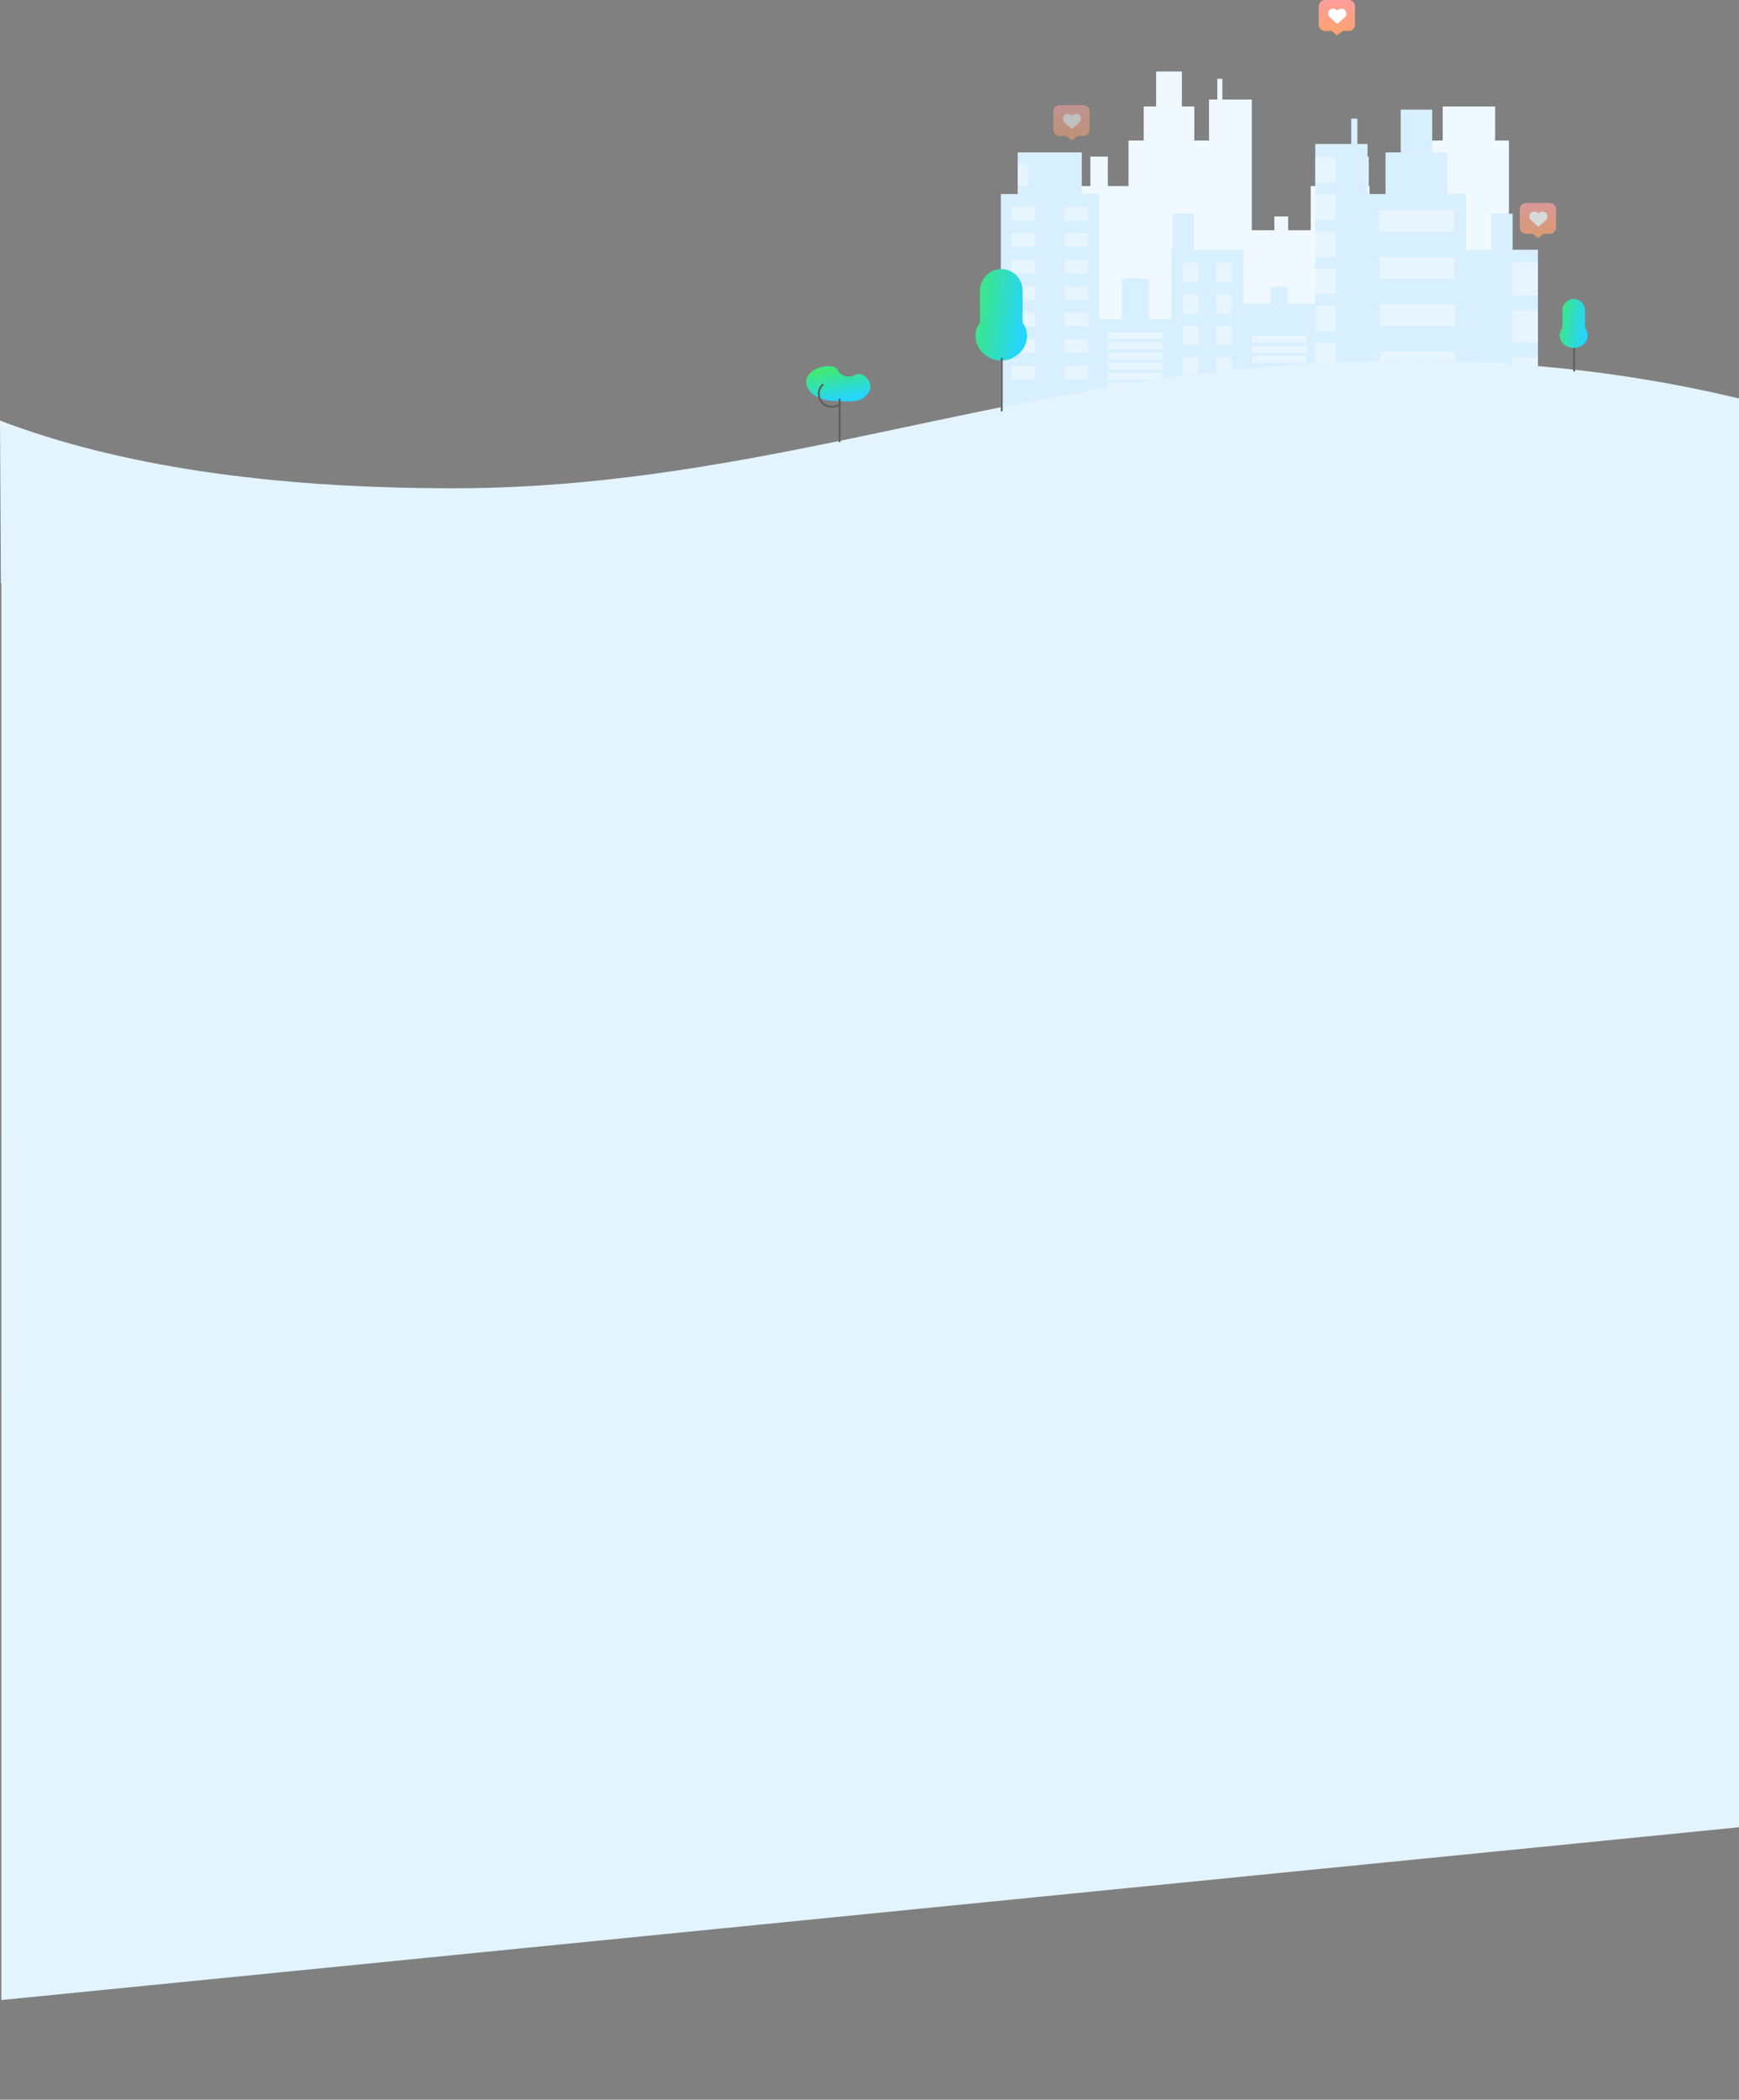 <?xml version="1.0" encoding="utf-8"?>
<!-- Generator: Adobe Illustrator 16.0.0, SVG Export Plug-In . SVG Version: 6.00 Build 0)  -->
<!DOCTYPE svg PUBLIC "-//W3C//DTD SVG 1.1//EN" "http://www.w3.org/Graphics/SVG/1.1/DTD/svg11.dtd">
<svg version="1.1" id="Layer_1" xmlns="http://www.w3.org/2000/svg" xmlns:xlink="http://www.w3.org/1999/xlink" x="0px" y="0px"
	 width="1920px" height="2317.5px" viewBox="0 0 1920 2317.5" enable-background="new 0 0 1920 2317.5" xml:space="preserve">
<rect x="0" y="0" width="1920" height="2317.5" fill="#808080" stroke="none"/>
<title>download</title>
<desc>Created with Sketch.</desc>
<g id="Page-1">
	<g id="download">
		
			<g id="Group" transform="translate(1423.5, 216.397) scale(-1, 1) translate(-1423.5, -216.397) translate(1181, 78.897)">
			<polygon id="Shape" fill="#EFF9FF" points="462.147,126.482 462.147,93.973 442.848,93.973 442.848,126.482 419.995,126.482 
				419.995,76.194 403.236,76.194 403.236,38.605 389.524,38.605 389.524,0 361.084,0 361.084,38.605 347.373,38.605 
				347.373,76.194 331.12,76.194 331.12,30.986 321.979,30.986 321.979,8.127 316.393,8.127 316.393,30.986 283.89,30.986 
				283.89,175.246 259.01,175.246 259.01,160.007 243.77,160.007 243.77,175.246 218.885,175.246 218.885,126.482 174.194,126.482 
				174.194,93.973 154.895,93.973 154.895,126.482 153.885,126.482 153.885,188.961 133.565,188.961 133.565,152.388 
				109.188,152.388 109.188,188.961 88.875,188.961 88.875,76.194 73.135,76.194 73.135,38.605 15.236,38.605 15.236,76.194 
				0,76.194 0,274.806 88.875,274.806 153.885,274.806 218.885,274.806 283.89,274.806 331.12,274.806 419.995,274.806 485,274.806 
				485,126.482 			"/>
			<polygon id="Rectangle-path" opacity="0.4" fill="#FFFFFF" enable-background="new    " points="9.649,100.068 30.979,100.068 
				30.979,100.068 			"/>
			<polygon id="Rectangle-path_1_" opacity="0.4" fill="#FFFFFF" enable-background="new    " points="57.387,100.069 
				78.719,100.069 78.719,100.069 			"/>
			<polygon id="Rectangle-path_2_" opacity="0.4" fill="#FFFFFF" enable-background="new    " points="9.649,123.942 
				30.979,123.942 30.979,123.942 			"/>
			<polygon id="Rectangle-path_3_" opacity="0.4" fill="#FFFFFF" enable-background="new    " points="57.387,123.943 
				78.719,123.943 78.719,123.943 			"/>
			<polygon id="Rectangle-path_4_" opacity="0.4" fill="#FFFFFF" enable-background="new    " points="9.649,147.816 
				30.979,147.816 30.979,147.816 			"/>
			<polygon id="Rectangle-path_5_" opacity="0.4" fill="#FFFFFF" enable-background="new    " points="57.387,147.815 
				78.719,147.815 78.719,147.815 			"/>
			<polygon id="Rectangle-path_6_" opacity="0.4" fill="#FFFFFF" enable-background="new    " points="9.649,171.69 30.979,171.69 
				30.979,171.69 			"/>
			<polygon id="Rectangle-path_7_" opacity="0.4" fill="#FFFFFF" enable-background="new    " points="57.387,171.691 
				78.719,171.691 78.719,171.691 			"/>
			<polygon id="Rectangle-path_8_" opacity="0.4" fill="#FFFFFF" enable-background="new    " points="9.649,195.564 
				30.979,195.564 30.979,195.564 			"/>
			<polygon id="Rectangle-path_9_" opacity="0.4" fill="#FFFFFF" enable-background="new    " points="57.387,195.565 
				78.719,195.565 78.719,195.565 			"/>
			<polygon id="Rectangle-path_10_" opacity="0.4" fill="#FFFFFF" enable-background="new    " points="9.649,219.438 
				30.979,219.438 30.979,219.438 			"/>
			<polygon id="Rectangle-path_11_" opacity="0.4" fill="#FFFFFF" enable-background="new    " points="57.387,219.439 
				78.719,219.439 78.719,219.439 			"/>
			<polygon id="Rectangle-path_12_" opacity="0.4" fill="#FFFFFF" enable-background="new    " points="9.649,243.313 
				30.979,243.313 30.979,243.313 			"/>
			<polygon id="Rectangle-path_13_" opacity="0.4" fill="#FFFFFF" enable-background="new    " points="57.387,243.312 
				78.719,243.312 78.719,243.312 			"/>
			<polygon id="Rectangle-path_14_" opacity="0.4" fill="#FFFFFF" enable-background="new    " points="96.492,207.248 
				146.263,207.248 146.263,207.248 			"/>
			<polygon id="Rectangle-path_15_" opacity="0.4" fill="#FFFFFF" enable-background="new    " points="96.492,216.391 
				146.263,216.391 146.263,216.391 			"/>
			<polygon id="Rectangle-path_16_" opacity="0.4" fill="#FFFFFF" enable-background="new    " points="96.492,225.534 
				146.263,225.534 146.263,225.534 			"/>
			<polygon id="Rectangle-path_17_" opacity="0.4" fill="#FFFFFF" enable-background="new    " points="226.508,210.296 
				276.274,210.296 276.274,210.296 			"/>
			<polygon id="Rectangle-path_18_" opacity="0.4" fill="#FFFFFF" enable-background="new    " points="226.508,219.439 
				276.274,219.439 276.274,219.439 			"/>
			<polygon id="Rectangle-path_19_" opacity="0.4" fill="#FFFFFF" enable-background="new    " points="226.508,228.582 
				276.274,228.582 276.274,228.582 			"/>
			<polygon id="Rectangle-path_20_" opacity="0.4" fill="#FFFFFF" enable-background="new    " points="96.492,234.678 
				146.263,234.678 146.263,234.678 			"/>
			<polygon id="Rectangle-path_21_" opacity="0.4" fill="#FFFFFF" enable-background="new    " points="96.492,243.821 
				146.263,243.821 146.263,243.821 			"/>
			<polygon id="Rectangle-path_22_" opacity="0.4" fill="#FFFFFF" enable-background="new    " points="96.492,252.964 
				146.263,252.964 146.263,252.964 			"/>
			<polygon id="Rectangle-path_23_" opacity="0.4" fill="#FFFFFF" enable-background="new    " points="164.55,155.944 
				178.26,155.944 178.26,155.944 			"/>
			<polygon id="Rectangle-path_24_" opacity="0.4" fill="#FFFFFF" enable-background="new    " points="194.51,155.943 
				208.221,155.943 208.221,155.943 			"/>
			<polygon id="Rectangle-path_25_" opacity="0.4" fill="#FFFFFF" enable-background="new    " points="164.55,184.39 
				178.26,184.39 178.26,184.39 			"/>
			<polygon id="Rectangle-path_26_" opacity="0.4" fill="#FFFFFF" enable-background="new    " points="194.51,184.389 
				208.221,184.389 208.221,184.389 			"/>
			<polygon id="Rectangle-path_27_" opacity="0.4" fill="#FFFFFF" enable-background="new    " points="164.55,212.835 
				178.26,212.835 178.26,212.835 			"/>
			<polygon id="Rectangle-path_28_" opacity="0.4" fill="#FFFFFF" enable-background="new    " points="194.51,212.836 
				208.221,212.836 208.221,212.836 			"/>
			<polygon id="Rectangle-path_29_" opacity="0.4" fill="#FFFFFF" enable-background="new    " points="164.55,241.281 
				178.26,241.281 178.26,241.281 			"/>
			<polygon id="Rectangle-path_30_" opacity="0.4" fill="#FFFFFF" enable-background="new    " points="194.51,241.281 
				208.221,241.281 208.221,241.281 			"/>
			<polygon id="Rectangle-path_31_" opacity="0.4" fill="#FFFFFF" enable-background="new    " points="283.89,66.035 
				302.177,66.035 302.177,66.035 			"/>
			<polygon id="Rectangle-path_32_" opacity="0.4" fill="#FFFFFF" enable-background="new    " points="283.89,99.56 302.177,99.56 
				302.177,99.56 			"/>
			<polygon id="Rectangle-path_33_" opacity="0.4" fill="#FFFFFF" enable-background="new    " points="283.89,133.085 
				302.177,133.085 302.177,133.085 			"/>
			<polygon id="Rectangle-path_34_" opacity="0.4" fill="#FFFFFF" enable-background="new    " points="283.89,166.611 
				302.177,166.611 302.177,166.611 			"/>
			<polygon id="Rectangle-path_35_" opacity="0.4" fill="#FFFFFF" enable-background="new    " points="283.89,200.136 
				302.177,200.136 302.177,200.136 			"/>
			<polygon id="Rectangle-path_36_" opacity="0.4" fill="#FFFFFF" enable-background="new    " points="283.89,233.661 
				302.177,233.661 302.177,233.661 			"/>
			<polygon id="Rectangle-path_37_" opacity="0.4" fill="#FFFFFF" enable-background="new    " points="341.531,110.227 
				409.584,110.227 409.584,110.227 			"/>
			<polygon id="Rectangle-path_38_" opacity="0.4" fill="#FFFFFF" enable-background="new    " points="341.785,152.895 
				409.842,152.895 409.842,152.895 			"/>
			<polygon id="Rectangle-path_39_" opacity="0.4" fill="#FFFFFF" enable-background="new    " points="342.039,195.564 
				410.094,195.564 410.094,195.564 			"/>
			<polygon id="Rectangle-path_40_" opacity="0.4" fill="#FFFFFF" enable-background="new    " points="342.293,238.233 
				410.346,238.233 410.346,238.233 			"/>
			<polygon id="Rectangle-path_41_" opacity="0.4" fill="#FFFFFF" enable-background="new    " points="15.236,68.574 
				24.377,68.574 24.377,68.574 			"/>
			<polygon id="Rectangle-path_42_" opacity="0.4" fill="#FFFFFF" enable-background="new    " points="462.147,167.627 
				485,167.627 485,167.627 			"/>
			<polygon id="Rectangle-path_43_" opacity="0.4" fill="#FFFFFF" enable-background="new    " points="462.147,210.296 
				485,210.296 485,210.296 			"/>
			<polygon id="Rectangle-path_44_" opacity="0.4" fill="#FFFFFF" enable-background="new    " points="462.147,252.964 
				485,252.964 485,252.964 			"/>
			<path id="Shape_1_" opacity="0.1" enable-background="new    " d="M187.205,157.046c0,0-1.335,6.466-1.6,9.905"/>
		</g>
		<g id="Group_1_" transform="translate(1105, 121)">
			<polygon id="Shape_2_" fill="#D7EFFF" points="565.058,154.647 565.058,114.898 541.461,114.898 541.461,154.647 
				513.519,154.647 513.519,93.161 493.028,93.161 493.028,47.201 476.263,47.201 476.263,0 441.49,0 441.49,47.201 424.725,47.201 
				424.725,93.161 404.854,93.161 404.854,37.885 393.677,37.885 393.677,9.937 386.847,9.937 386.847,37.885 347.107,37.885 
				347.107,214.27 316.681,214.27 316.681,195.638 298.052,195.638 298.052,214.27 267.625,214.27 267.625,154.647 212.983,154.647 
				212.983,114.898 189.387,114.898 189.387,154.647 188.146,154.647 188.146,231.039 163.308,231.039 163.308,186.322 
				133.503,186.322 133.503,231.039 108.664,231.039 108.664,93.161 89.416,93.161 89.416,47.201 18.628,47.201 18.628,93.161 
				0,93.161 0,336 108.664,336 188.146,336 267.625,336 347.107,336 404.854,336 513.519,336 593,336 593,154.647 			"/>
			
				<rect id="Rectangle-path_45_" x="11.798" y="107.445" opacity="0.4" fill="#FFFFFF" enable-background="new    " width="26.08" height="14.906"/>
			
				<rect id="Rectangle-path_46_" x="70.166" y="107.445" opacity="0.4" fill="#FFFFFF" enable-background="new    " width="26.075" height="14.906"/>
			
				<rect id="Rectangle-path_47_" x="11.798" y="136.636" opacity="0.4" fill="#FFFFFF" enable-background="new    " width="26.08" height="14.901"/>
			
				<rect id="Rectangle-path_48_" x="70.166" y="136.636" opacity="0.4" fill="#FFFFFF" enable-background="new    " width="26.075" height="14.901"/>
			
				<rect id="Rectangle-path_49_" x="11.798" y="165.826" opacity="0.4" fill="#FFFFFF" enable-background="new    " width="26.08" height="14.906"/>
			
				<rect id="Rectangle-path_50_" x="70.166" y="165.828" opacity="0.4" fill="#FFFFFF" enable-background="new    " width="26.075" height="14.906"/>
			
				<rect id="Rectangle-path_51_" x="11.798" y="195.017" opacity="0.4" fill="#FFFFFF" enable-background="new    " width="26.08" height="14.901"/>
			
				<rect id="Rectangle-path_52_" x="70.166" y="195.017" opacity="0.4" fill="#FFFFFF" enable-background="new    " width="26.075" height="14.901"/>
			
				<rect id="Rectangle-path_53_" x="11.798" y="224.207" opacity="0.4" fill="#FFFFFF" enable-background="new    " width="26.08" height="14.906"/>
			
				<rect id="Rectangle-path_54_" x="70.166" y="224.207" opacity="0.4" fill="#FFFFFF" enable-background="new    " width="26.075" height="14.906"/>
			
				<rect id="Rectangle-path_55_" x="11.798" y="253.397" opacity="0.4" fill="#FFFFFF" enable-background="new    " width="26.08" height="14.906"/>
			
				<rect id="Rectangle-path_56_" x="70.166" y="253.397" opacity="0.4" fill="#FFFFFF" enable-background="new    " width="26.075" height="14.906"/>
			
				<rect id="Rectangle-path_57_" x="11.798" y="282.593" opacity="0.4" fill="#FFFFFF" enable-background="new    " width="26.08" height="14.901"/>
			
				<rect id="Rectangle-path_58_" x="70.166" y="282.591" opacity="0.4" fill="#FFFFFF" enable-background="new    " width="26.075" height="14.901"/>
			
				<rect id="Rectangle-path_59_" x="117.979" y="245.945" opacity="0.4" fill="#FFFFFF" enable-background="new    " width="60.852" height="7.453"/>
			
				<rect id="Rectangle-path_60_" x="117.979" y="257.124" opacity="0.4" fill="#FFFFFF" enable-background="new    " width="60.852" height="7.453"/>
			
				<rect id="Rectangle-path_61_" x="117.979" y="268.303" opacity="0.4" fill="#FFFFFF" enable-background="new    " width="60.852" height="7.453"/>
			
				<rect id="Rectangle-path_62_" x="276.94" y="249.671" opacity="0.4" fill="#FFFFFF" enable-background="new    " width="60.852" height="7.453"/>
			
				<rect id="Rectangle-path_63_" x="276.94" y="260.85" opacity="0.4" fill="#FFFFFF" enable-background="new    " width="60.852" height="7.453"/>
			
				<rect id="Rectangle-path_64_" x="276.94" y="272.03" opacity="0.4" fill="#FFFFFF" enable-background="new    " width="60.852" height="7.453"/>
			
				<rect id="Rectangle-path_65_" x="117.979" y="279.482" opacity="0.4" fill="#FFFFFF" enable-background="new    " width="60.852" height="7.453"/>
			
				<rect id="Rectangle-path_66_" x="117.979" y="290.662" opacity="0.4" fill="#FFFFFF" enable-background="new    " width="60.852" height="7.453"/>
			
				<rect id="Rectangle-path_67_" x="117.979" y="301.844" opacity="0.4" fill="#FFFFFF" enable-background="new    " width="60.852" height="7.453"/>
			
				<rect id="Rectangle-path_68_" x="201.185" y="168.932" opacity="0.4" fill="#FFFFFF" enable-background="new    " width="16.765" height="21.733"/>
			
				<rect id="Rectangle-path_69_" x="237.822" y="168.93" opacity="0.4" fill="#FFFFFF" enable-background="new    " width="16.769" height="21.733"/>
			
				<rect id="Rectangle-path_70_" x="201.185" y="203.712" opacity="0.4" fill="#FFFFFF" enable-background="new    " width="16.765" height="21.738"/>
			
				<rect id="Rectangle-path_71_" x="237.822" y="203.71" opacity="0.4" fill="#FFFFFF" enable-background="new    " width="16.769" height="21.738"/>
			
				<rect id="Rectangle-path_72_" x="201.185" y="238.492" opacity="0.4" fill="#FFFFFF" enable-background="new    " width="16.765" height="21.738"/>
			
				<rect id="Rectangle-path_73_" x="237.822" y="238.49" opacity="0.4" fill="#FFFFFF" enable-background="new    " width="16.769" height="21.738"/>
			
				<rect id="Rectangle-path_74_" x="201.185" y="273.272" opacity="0.4" fill="#FFFFFF" enable-background="new    " width="16.765" height="21.738"/>
			
				<rect id="Rectangle-path_75_" x="237.822" y="273.27" opacity="0.4" fill="#FFFFFF" enable-background="new    " width="16.769" height="21.738"/>
			
				<rect id="Rectangle-path_76_" x="347.107" y="52.17" opacity="0.4" fill="#FFFFFF" enable-background="new    " width="22.354" height="28.569"/>
			
				<rect id="Rectangle-path_77_" x="347.107" y="93.161" opacity="0.4" fill="#FFFFFF" enable-background="new    " width="22.354" height="28.569"/>
			
				<rect id="Rectangle-path_78_" x="347.107" y="134.152" opacity="0.4" fill="#FFFFFF" enable-background="new    " width="22.354" height="28.569"/>
			
				<rect id="Rectangle-path_79_" x="347.107" y="175.142" opacity="0.4" fill="#FFFFFF" enable-background="new    " width="22.354" height="28.564"/>
			
				<rect id="Rectangle-path_80_" x="347.107" y="216.133" opacity="0.4" fill="#FFFFFF" enable-background="new    " width="22.354" height="28.569"/>
			
				<rect id="Rectangle-path_81_" x="347.107" y="257.124" opacity="0.4" fill="#FFFFFF" enable-background="new    " width="22.354" height="28.569"/>
			
				<rect id="Rectangle-path_82_" x="417.584" y="110.551" opacity="0.4" fill="#FFFFFF" enable-background="new    " width="83.205" height="24.227"/>
			
				<rect id="Rectangle-path_83_" x="417.894" y="162.721" opacity="0.4" fill="#FFFFFF" enable-background="new    " width="83.206" height="24.222"/>
			
				<rect id="Rectangle-path_84_" x="418.2" y="214.891" opacity="0.4" fill="#FFFFFF" enable-background="new    " width="83.206" height="24.222"/>
			
				<rect id="Rectangle-path_85_" x="418.515" y="267.061" opacity="0.4" fill="#FFFFFF" enable-background="new    " width="83.206" height="24.222"/>
			
				<rect id="Rectangle-path_86_" x="18.628" y="60.244" opacity="0.4" fill="#FFFFFF" enable-background="new    " width="11.177" height="23.604"/>
			
				<rect id="Rectangle-path_87_" x="565.058" y="168.932" opacity="0.4" fill="#FFFFFF" enable-background="new    " width="27.942" height="36.021"/>
			
				<rect id="Rectangle-path_88_" x="565.058" y="221.102" opacity="0.4" fill="#FFFFFF" enable-background="new    " width="27.942" height="36.021"/>
			
				<rect id="Rectangle-path_89_" x="565.058" y="273.272" opacity="0.4" fill="#FFFFFF" enable-background="new    " width="27.942" height="36.022"/>
			<path id="Shape_3_" opacity="0.1" enable-background="new    " d="M228.892,192.017c0,0-1.634,7.902-1.956,12.106"/>
		</g>
		<path id="Shape_4_" fill="#E3F4FF" d="M0,464.174c130.485,49.839,297.283,74.759,500.383,74.759
			c304.646,0,552.813-97.205,854.328-129.836c201.007-21.758,389.437-11.516,565.289,30.727V644H0.998L0,464.174z"/>
		
			<linearGradient id="Shape_16_" gradientUnits="userSpaceOnUse" x1="4046.782" y1="875.894" x2="4047.065" y2="875.144" gradientTransform="matrix(71 0 0 -39 -286406.375 34569.336)">
			<stop  offset="0" style="stop-color:#3EE97A"/>
			<stop  offset="1" style="stop-color:#25D5FA"/>
		</linearGradient>
		<path id="Shape_5_" fill="url(#Shape_16_)" d="M945.994,413.092c1.018-0.391,2.119-0.47,3.182-0.229
			c6.15,0.69,9.922,5.651,11.479,11.272c2.14,7.688-6.135,15.764-12.84,17.704c-6.215,1.791-13.759,1.001-20.193,0.938
			c-6.9-0.07-14.286-0.54-20.979-2.771c-1.591-0.524-3.146-1.159-4.646-1.9c-7.334-3.641-14.537-12.523-11.119-21.165
			c3.575-9.002,16.146-13.113,25.037-12.934c2.979-0.044,5.865,0.982,8.146,2.897C924.057,406.907,930.012,421.53,945.994,413.092z"
			/>
		<path id="Shape_6_" fill="none" stroke="#5D5C5B" stroke-width="2" d="M927,440v48 M908.968,424
			c-3.901,3.351-5.692,8.486-4.698,13.484c0.994,4.997,4.621,9.094,9.516,10.745c4.896,1.652,10.313,0.608,14.219-2.737"/>
		
			<linearGradient id="Shape_17_" gradientUnits="userSpaceOnUse" x1="4035.086" y1="846.027" x2="4036.02" y2="845.789" gradientTransform="matrix(57 0 0 -101 -228924.391 85782.844)">
			<stop  offset="0" style="stop-color:#3EE97A"/>
			<stop  offset="1" style="stop-color:#25D5FA"/>
		</linearGradient>
		<path id="Shape_7_" fill="url(#Shape_17_)" d="M1134,370.513c0,14.914-12.925,27.482-28.5,27.482
			c-15.58,0-28.5-12.571-28.5-27.482c0-5.55,2-10.2,5-14.479v-34.954c0-13.729,11.485-25.021,25.188-24.021
			c12.271,0.88,21.784,11.088,21.813,23.398v35.574C1132,360.313,1134,364.968,1134,370.513z"/>
		<path id="Shape_8_" fill="none" stroke="#5D5C5B" stroke-width="2" d="M1106,395v59 M1738,383v27"/>
		
			<linearGradient id="Shape_18_" gradientUnits="userSpaceOnUse" x1="3986.952" y1="862.259" x2="3987.889" y2="862.011" gradientTransform="matrix(31 0 0 -54 -121874.383 46911.578)">
			<stop  offset="0" style="stop-color:#3EE97A"/>
			<stop  offset="1" style="stop-color:#25D5FA"/>
		</linearGradient>
		<path id="Shape_9_" fill="url(#Shape_18_)" d="M1737.5,384c-8.28,0-15.5-6.009-15.5-14.021c0.174-3.04,1.215-5.967,3-8.437
			v-19.024c0-6.913,5.596-12.521,12.5-12.521c6.899,0,12.5,5.605,12.5,12.521v19.024c1.78,2.47,2.821,5.396,3,8.437
			C1753,377.991,1745.78,384,1737.5,384z"/>
		<g id="Group_2_" transform="translate(1678, 224)" opacity="0.7">
			
				<linearGradient id="Shape_19_" gradientUnits="userSpaceOnUse" x1="-4378.777" y1="652.034" x2="-4378.777" y2="651.034" gradientTransform="matrix(40 0 0 -39 175171.094 25429.336)">
				<stop  offset="0" style="stop-color:#FFA3A3"/>
				<stop  offset="1" style="stop-color:#FFA569"/>
			</linearGradient>
			<path id="Shape_10_" fill="url(#Shape_19_)" d="M7,0h26c3.861,0,7,3.134,7,7v20.125c0,3.866-3.139,7-7,7h-6.479L20,39
				l-5.681-4.875H7c-3.866,0-7-3.134-7-7V7C0,3.134,3.134,0,7,0z"/>
			<polyline id="Shape_11_" fill="none" stroke="#FFFFFF" stroke-width="11" stroke-linecap="round" points="16,15 20.5,19 25,15 
							"/>
		</g>
		<g id="Group_3_" transform="translate(1456, 0)">
			
				<linearGradient id="Shape_20_" gradientUnits="userSpaceOnUse" x1="-3268.777" y1="876.034" x2="-3268.777" y2="875.034" gradientTransform="matrix(40 0 0 -39 130771.078 34165.336)">
				<stop  offset="0" style="stop-color:#FF9D9D"/>
				<stop  offset="1" style="stop-color:#FCA46A"/>
			</linearGradient>
			<path id="Shape_12_" fill="url(#Shape_20_)" d="M7,0h26c3.861,0,7,3.139,7,7v20.125c0,3.866-3.139,7-7,7h-6.479L20,39
				l-5.681-4.875H7c-3.866,0-7-3.134-7-7V7C0,3.135,3.134,0,7,0z"/>
			<polyline id="Shape_13_" fill="none" stroke="#FFFFFF" stroke-width="11" stroke-linecap="round" points="16,15 20.5,19 25,15 
							"/>
		</g>
		<g id="Group_4_" transform="translate(1163, 116)" opacity="0.5">
			
				<linearGradient id="Shape_21_" gradientUnits="userSpaceOnUse" x1="-1803.777" y1="760.034" x2="-1803.777" y2="759.034" gradientTransform="matrix(40 0 0 -39 72171.086 29641.336)">
				<stop  offset="0" style="stop-color:#FFA3A3"/>
				<stop  offset="1" style="stop-color:#FFA569"/>
			</linearGradient>
			<path id="Shape_14_" fill="url(#Shape_21_)" d="M7,0h26c3.861,0,7,3.134,7,7v20.125c0,3.866-3.139,7-7,7h-6.479L20,39
				l-5.681-4.875H7c-3.866,0-7-3.134-7-7V7C0,3.134,3.134,0,7,0z"/>
			<polyline id="Shape_15_" fill="none" stroke="#FFFFFF" stroke-width="11" stroke-linecap="round" points="16,15 20.5,19 25,15 
							"/>
		</g>
	</g>
</g>
<polygon fill="#E3F4FF" points="1.497,1256 1920.498,1256 1920.498,2016.743 1.497,2207.5 "/>
<rect x="1.497" y="577.799" fill="#E3F4FF" width="1918.503" height="954.095"/>
</svg>
